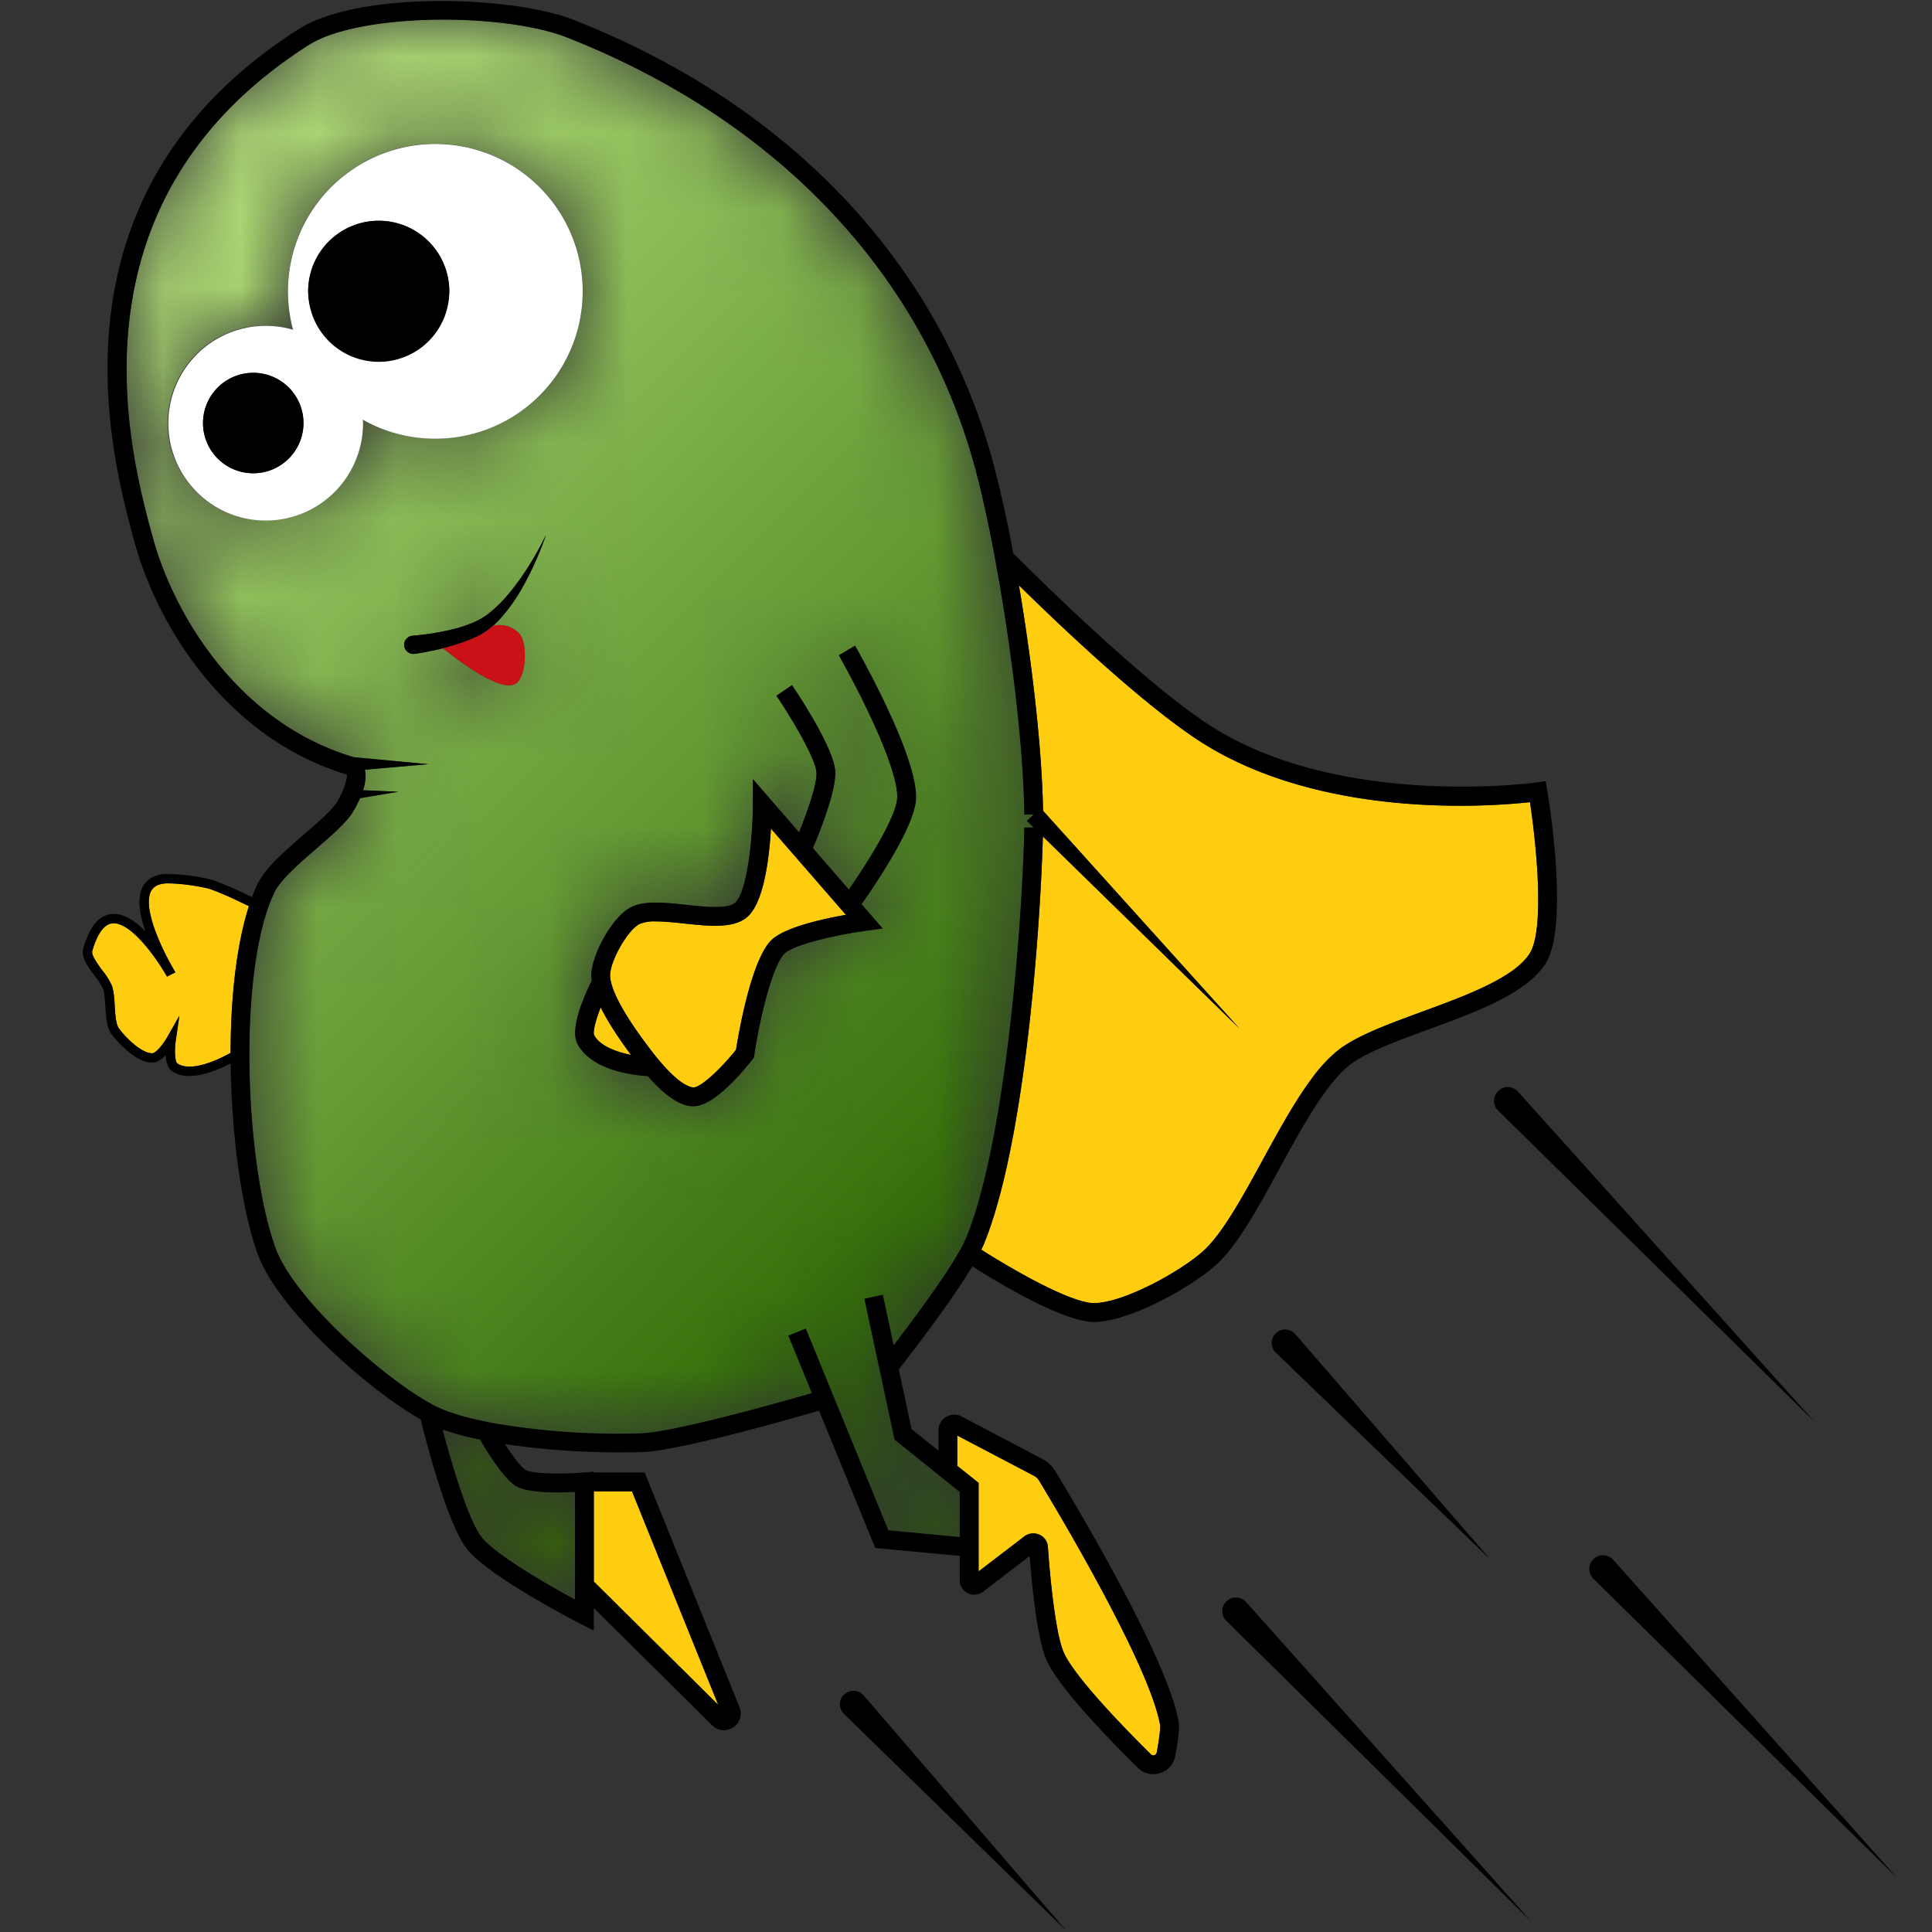 <svg width="25" height="25" xmlns="http://www.w3.org/2000/svg" xmlns:xlink="http://www.w3.org/1999/xlink">
  <rect width="100%" height="100%" fill="#333333" stroke="none"/>
  <defs>
    <path d="M9.535 11.47l.274.315-.223.03c-.361.05-.925.174-1.048.295-.166.165-.328.893-.391 1.313l-.005.031-.02.026c-.108.138-.483.593-.75.604H7.36c-.169 0-.362-.128-.589-.389-.216-.013-.73-.081-.91-.415-.105-.194.086-.625.182-.818a.593.593 0 0 1-.005-.076c.005-.259.271-.755.514-.877.175-.089.436-.06.713-.03.245.025.523.055.628-.024.16-.119.235-.833.237-1.278v-.325l.598.688c.113-.28.236-.64.224-.778-.017-.19-.327-.708-.518-.989l.202-.137c.054.08.53.788.559 1.104.021.246-.202.8-.289 1.005l.465.535c.227-.326.612-.93.626-1.182.018-.33-.379-1.172-.723-1.792-.02-.037-.03-.056-.032-.057l.21-.124.036.064c.182.328.778 1.441.752 1.923-.02.36-.525 1.104-.704 1.358zM5.202 7.271a2.327 2.327 0 0 1-.364.529l-.073.07a.348.348 0 0 1 .343.101c.11.121.089.568-.052.648-.206.115-.783-.337-.937-.461a3.77 3.77 0 0 1-.368.073.12.12 0 0 1-.135-.108.12.12 0 0 1 .109-.127 3.36 3.36 0 0 0 .482-.074c.097-.024.194-.05.282-.088a.895.895 0 0 0 .246-.146c.154-.125.284-.286.402-.456.117-.17.223-.35.315-.54a4.246 4.246 0 0 1-.25.58zm-3.376-.768a1.26 1.26 0 1 1 .352-2.467A1.908 1.908 0 1 1 3.082 5.2l.002.045c0 .694-.564 1.258-1.258 1.258zm9.815 3.975h.122l-.088-.085.088-.084h-.122c-.008-.815-.156-2.111-.377-3.3a14.459 14.459 0 0 0-.274-1.235C10.293 3.276 8.42 1.314 5.72.253c-.814-.32-2.68-.321-3.34.1C-.817 2.392.069 5.646.36 6.715c.284 1.047 1.138 2.422 2.606 2.853l.963.091-.82.071a.524.524 0 0 1-.026.266l.458.02-.496.083c-.041.096-.09.18-.121.222-.098.132-.267.278-.445.432-.218.19-.466.404-.543.567-.025.054-.05.116-.077.19-.157.442-.244 1.111-.245 1.882-.002.962.13 1.952.336 2.524.24.666 1.406 1.694 2.044 2.036.162.086.4.16.706.22l-.023.121.002-.002.023-.117c.654.129 1.487.164 1.984.144.446-.02 1.783-.398 2.206-.52l-.304-.744.226-.092 1.068 2.611.923.087v-.584l-.843-.676-.39-1.823.238-.051.14.653c.271-.353.682-.906.87-1.252.026-.047.05-.095.068-.139.48-1.16.713-3.778.752-5.254l.001-.055z" id="a"/>
    <linearGradient x1="18.978%" y1="0%" x2="79.193%" y2="93.755%" id="b">
      <stop stop-color="#B8E27F" offset="0%"/>
      <stop stop-color="#2A6700" offset="100%"/>
    </linearGradient>
    <path d="M.05.016c.117.448.331 1.171.506 1.395.172.218.82.597 1.206.806V.824c-.213.01-.593.015-.75-.068C.848.666.629.312.535.148A3.611 3.611 0 0 1 .05.016" id="d"/>
  </defs>
  <g fill="none" fill-rule="evenodd">
    <path d="M20.874 20.183a.175.175 0 0 0-.251-.01l-.003.004a.174.174 0 0 0-.002.251l3.931 3.873-3.675-4.118M19.39 14.114l-.003.004a.175.175 0 0 0-.003.251l4.1 4.033-3.843-4.278a.175.175 0 0 0-.25-.01" fill="#000"/>
    <path d="M16.039 13.31l-2.544-2.486c-.038 1.312-.244 4.02-.769 5.287-.008.02-.02.04-.029.06.37.235 1.15.691 1.46.691.387-.001 1.159-.429 1.438-.697.242-.234.499-.705.747-1.16.2-.367.408-.746.623-1.037.129-.174.248-.302.365-.39.242-.182.642-.329 1.064-.484.566-.207 1.207-.442 1.403-.761.195-.32.08-1.426.001-1.953-.534.059-2.703.22-4.266-.784-.744-.478-1.84-1.523-2.347-2.022.181 1.07.3 2.175.312 2.917l2.542 2.819" fill="#FECD0F"/>
    <path d="M15.873 20.72l-.003.003a.174.174 0 0 0-.002.25l3.946 3.892-3.69-4.135a.175.175 0 0 0-.251-.01M16.632 17.204a.174.174 0 0 0-.122.3l2.772 2.672-2.519-2.91a.172.172 0 0 0-.131-.062" fill="#000"/>
    <path d="M12.663 20.023v.311l.592-.453a.192.192 0 0 1 .188-.025.187.187 0 0 1 .116.148c.02.308.093 1.138.21 1.388.11.236.51.7 1.124 1.309a.042.042 0 0 0 .046.01.043.043 0 0 0 .03-.038c.027-.142.05-.311.042-.355-.141-.783-1.33-2.771-1.567-3.162a.162.162 0 0 0-.064-.059l-.993-.522v.393l.276.22v.835" fill="#FECD0F"/>
    <path d="M10.925 21.926h-.002a.175.175 0 0 0-.002.252l2.88 2.809-2.624-3.047a.175.175 0 0 0-.252-.014" fill="#000"/>
    <g transform="translate(1.613 .23)">
      <mask id="c" fill="#fff">
        <use xlink:href="#a"/>
      </mask>
      <path d="M9.535 11.47l.274.315-.223.03c-.361.05-.925.174-1.048.295-.166.165-.328.893-.391 1.313l-.005.031-.02.026c-.108.138-.483.593-.75.604H7.36c-.169 0-.362-.128-.589-.389-.216-.013-.73-.081-.91-.415-.105-.194.086-.625.182-.818a.593.593 0 0 1-.005-.076c.005-.259.271-.755.514-.877.175-.089.436-.06.713-.03.245.025.523.055.628-.024.16-.119.235-.833.237-1.278v-.325l.598.688c.113-.28.236-.64.224-.778-.017-.19-.327-.708-.518-.989l.202-.137c.054.08.53.788.559 1.104.021.246-.202.8-.289 1.005l.465.535c.227-.326.612-.93.626-1.182.018-.33-.379-1.172-.723-1.792-.02-.037-.03-.056-.032-.057l.21-.124.036.064c.182.328.778 1.441.752 1.923-.02.36-.525 1.104-.704 1.358zM5.202 7.271a2.327 2.327 0 0 1-.364.529l-.073.07a.348.348 0 0 1 .343.101c.11.121.089.568-.052.648-.206.115-.783-.337-.937-.461a3.77 3.77 0 0 1-.368.073.12.12 0 0 1-.135-.108.12.12 0 0 1 .109-.127 3.36 3.36 0 0 0 .482-.074c.097-.024.194-.05.282-.088a.895.895 0 0 0 .246-.146c.154-.125.284-.286.402-.456.117-.17.223-.35.315-.54a4.246 4.246 0 0 1-.25.58zm-3.376-.768a1.26 1.26 0 1 1 .352-2.467A1.908 1.908 0 1 1 3.082 5.2l.002.045c0 .694-.564 1.258-1.258 1.258zm9.815 3.975h.122l-.088-.085.088-.084h-.122c-.008-.815-.156-2.111-.377-3.3a14.459 14.459 0 0 0-.274-1.235C10.293 3.276 8.42 1.314 5.72.253c-.814-.32-2.68-.321-3.34.1C-.817 2.392.069 5.646.36 6.715c.284 1.047 1.138 2.422 2.606 2.853l.963.091-.82.071a.524.524 0 0 1-.026.266l.458.02-.496.083c-.041.096-.09.18-.121.222-.098.132-.267.278-.445.432-.218.19-.466.404-.543.567-.025.054-.05.116-.077.19-.157.442-.244 1.111-.245 1.882-.002.962.13 1.952.336 2.524.24.666 1.406 1.694 2.044 2.036.162.086.4.16.706.22l-.023.121.002-.002.023-.117c.654.129 1.487.164 1.984.144.446-.02 1.783-.398 2.206-.52l-.304-.744.226-.092 1.068 2.611.923.087v-.584l-.843-.676-.39-1.823.238-.051.14.653c.271-.353.682-.906.87-1.252.026-.047.05-.095.068-.139.48-1.16.713-3.778.752-5.254l.001-.055z" fill="url(#b)" mask="url(#c)"/>
    </g>
    <g transform="translate(5.678 18.482)">
      <mask id="e" fill="#fff">
        <use xlink:href="#d"/>
      </mask>
      <path d="M.05.016c.117.448.331 1.171.506 1.395.172.218.82.597 1.206.806V.824c-.213.01-.593.015-.75-.068C.848.666.629.312.535.148A3.611 3.611 0 0 1 .05.016" fill="#356C00" mask="url(#e)"/>
    </g>
    <path d="M9.652 11.88c-.183.136-.483.104-.8.07-.123-.013-.254-.027-.366-.027a.5.5 0 0 0-.211.034c-.15.075-.377.47-.38.661 0 .027.003.055.01.082v.002c.066.298.425.766.543.92.023.03.051.066.085.104.273.325.407.344.443.345.1-.004.36-.25.548-.487.034-.214.196-1.159.456-1.417.169-.167.664-.276.967-.329l-.971-1.116c-.023.39-.095.987-.324 1.158M8.178 19.298h-.494v1.167l1.61 1.596-1.116-2.763M7.688 13.395c.076.136.28.216.495.257a4.156 4.156 0 0 1-.408-.618c-.067.17-.106.317-.087.361" fill="#FECD0F"/>
    <path d="M3.987 3.77a.912.912 0 1 1 1.827 0 .914.914 0 0 1-1.827 0zm-.71 2.354a.65.65 0 1 1 0-1.3.65.65 0 0 1 0 1.3zm2.355-.447a1.907 1.907 0 1 0-1.84-1.41 1.26 1.26 0 1 0 .906 1.208c0-.015-.002-.03-.003-.044a1.9 1.9 0 0 0 .937.246z" fill="#FFF"/>
    <path d="M6.349 7.918a.895.895 0 0 1-.246.146 1.768 1.768 0 0 1-.283.088 3.36 3.36 0 0 1-.482.074.12.12 0 0 0-.108.127.12.12 0 0 0 .135.108 3.77 3.77 0 0 0 .508-.11c.103-.033.207-.069.308-.118a.865.865 0 0 0 .197-.134c.026-.022.05-.046.073-.07.152-.159.266-.341.364-.528.098-.187.182-.38.25-.578a4.16 4.16 0 0 1-.314.54c-.118.169-.249.33-.402.455" fill="#000"/>
    <path d="M5.873 8.35a4.505 4.505 0 0 1-.14.038c.153.124.73.576.936.461.142-.08.162-.527.053-.647a.348.348 0 0 0-.344-.103.865.865 0 0 1-.197.134 2.158 2.158 0 0 1-.308.117" fill="#CA1117"/>
    <path d="M5.814 3.77a.913.913 0 1 0-1.826-.001.913.913 0 0 0 1.826 0M3.276 4.824a.65.65 0 1 0 .002 1.3.65.65 0 0 0-.002-1.3" fill="#000"/>
    <path d="M2.148 11.431c-.096.006-.159.037-.192.098-.102.187.074.63.273.983l.009.015.011.02c.015.023.02.035.02.035l-.108.055-.012-.022a.277.277 0 0 1-.018-.03l-.007-.011c-.197-.32-.48-.653-.676-.625-.131.018-.21.205-.254.358-.015.052.07.169.133.254a.846.846 0 0 1 .124.202c.021.063.027.152.033.246.007.112.015.239.051.292.077.111.29.328.433.328h.003c.044 0 .135-.108.19-.205l.16-.281-.047.32c-.02.133-.009.277.021.298.167.113.5-.03.689-.137v-.003c.001-.76.086-1.427.237-1.895a4.606 4.606 0 0 0-.514-.225 2.393 2.393 0 0 0-.56-.07" fill="#FECD0F"/>
    <path d="M12.434 16.156c-.189.346-.6.899-.87 1.252l-.14-.653-.238.051.39 1.823.843.676v.584l-.924-.087-1.068-2.61-.225.091.304.744c-.423.122-1.76.5-2.206.52a9.532 9.532 0 0 1-1.985-.144l-.023.118-.002.002.024-.122c-.307-.06-.544-.134-.707-.22-.638-.342-1.803-1.37-2.043-2.036-.207-.572-.339-1.562-.337-2.524.002-.77.089-1.44.245-1.883.027-.073.052-.135.078-.189.077-.163.324-.378.542-.567.179-.154.347-.3.445-.432.031-.042.08-.126.122-.222l.495-.083-.457-.02a.524.524 0 0 0 .026-.265l.82-.072-.963-.09C3.11 9.365 2.258 7.99 1.974 6.943 1.683 5.875.797 2.621 3.992.584 4.653.162 6.518.163 7.332.483c2.702 1.062 4.575 3.023 5.272 5.521.09.326.185.753.274 1.235.22 1.189.369 2.485.376 3.301l.122-.001-.088.084.088.085h-.122v.055c-.04 1.476-.272 4.093-.752 5.254a1.439 1.439 0 0 1-.068.139zm-.047 2.42l.993.521a.162.162 0 0 1 .064.06c.237.39 1.426 2.378 1.567 3.16.008.045-.015.214-.042.356a.043.043 0 0 1-.03.038.042.042 0 0 1-.046-.01c-.615-.608-1.014-1.073-1.124-1.309-.117-.25-.19-1.08-.21-1.388a.187.187 0 0 0-.116-.148.192.192 0 0 0-.188.025l-.592.453v-1.146l-.276-.22v-.393zm-5.697.661c.157.084.537.08.75.069v1.392c-.386-.209-1.034-.587-1.206-.805-.175-.224-.389-.947-.506-1.395.137.05.3.093.485.131.094.164.313.52.477.608zm-3.706-5.616v.003c-.19.106-.522.25-.689.137-.03-.02-.04-.165-.02-.298l.047-.32-.16.281c-.056.097-.147.204-.191.205h-.003c-.143 0-.356-.217-.433-.328-.036-.053-.044-.18-.051-.292a1.054 1.054 0 0 0-.033-.246.846.846 0 0 0-.124-.202c-.063-.085-.148-.202-.133-.254.043-.153.123-.34.254-.358.197-.028.48.305.676.625l.007.011a.277.277 0 0 0 .018.03l.012.022.109-.055-.02-.035-.012-.02-.009-.015c-.199-.352-.375-.796-.273-.983.033-.06.096-.092.192-.098.14-.006.425.033.56.07.113.031.399.17.513.225-.151.468-.236 1.135-.237 1.895zm12.548-4.025c1.563 1.004 3.732.843 4.266.784.08.527.194 1.633-.001 1.953-.196.319-.837.554-1.403.761-.422.155-.822.302-1.064.484a1.916 1.916 0 0 0-.365.39c-.215.291-.422.67-.623 1.037-.248.455-.505.926-.747 1.16-.28.268-1.051.696-1.438.697-.31 0-1.09-.456-1.46-.692l.03-.06c.524-1.266.73-3.974.768-5.286l2.544 2.486-2.542-2.819c-.011-.742-.13-1.847-.312-2.917.506.499 1.603 1.544 2.347 2.022zm-7.848 9.702h.494l1.116 2.763-1.61-1.596v-1.167zm6.473-2.192c.464-.002 1.294-.465 1.607-.765.27-.26.523-.726.792-1.219.196-.36.4-.732.605-1.01.115-.154.218-.266.316-.34.213-.16.596-.3 1.001-.449.633-.232 1.287-.472 1.526-.863.297-.484.046-2.057.017-2.235l-.02-.117-.118.017c-.025.003-2.54.345-4.22-.734-.886-.569-2.343-2.023-2.553-2.234a14.6 14.6 0 0 0-.272-1.218C12.12 3.365 10.196 1.347 7.421.256c-.785-.309-2.775-.379-3.56.123-3.346 2.134-2.425 5.517-2.122 6.63.299 1.101 1.199 2.547 2.75 3.014.008.065-.063.267-.147.382-.082.11-.241.248-.41.393-.247.215-.504.437-.603.647a2.33 2.33 0 0 0-.068.165 4.476 4.476 0 0 0-.521-.226 2.482 2.482 0 0 0-.599-.074c-.14.008-.237.062-.291.16-.08.145-.044.365.032.582-.141-.142-.299-.245-.45-.223-.158.021-.277.171-.355.444-.032.11.061.237.152.36a.801.801 0 0 1 .107.169c.016.048.021.133.027.215.008.133.017.271.072.353.056.081.316.386.537.38.062 0 .121-.044.171-.096.006.085.027.17.084.208a.39.39 0 0 0 .225.061c.185 0 .394-.09.533-.162.01.943.144 1.898.35 2.466.256.712 1.415 1.75 2.109 2.14.062.254.34 1.345.598 1.676.272.346 1.343.904 1.464.966l.178.091v-.292l1.531 1.517a.216.216 0 0 0 .272.028.215.215 0 0 0 .082-.263l-1.227-3.036h-.658v-.01l-.132.01c-.248.02-.645.023-.747-.031-.058-.032-.166-.173-.271-.336a10.304 10.304 0 0 0 1.776.103c.487-.02 1.888-.42 2.289-.536l.727 1.777 1.093.102v.316c0 .072.04.136.105.168.064.031.14.023.197-.02l.603-.462c.022.295.09 1.073.224 1.36.157.335.725.935 1.173 1.378a.285.285 0 0 0 .3.068.281.281 0 0 0 .188-.231c.015-.074.062-.325.042-.435-.145-.805-1.26-2.687-1.6-3.245a.408.408 0 0 0-.157-.148l-1.053-.554a.204.204 0 0 0-.297.182v.262l-.348-.279-.166-.773c.273-.35.709-.925.952-1.334.314.2 1.171.72 1.575.72z" fill="#000"/>
    <path d="M9.98 12.167c-.26.258-.422 1.203-.456 1.417-.188.236-.447.483-.548.487-.036-.001-.17-.02-.443-.345a2.035 2.035 0 0 1-.085-.105c-.118-.153-.477-.62-.543-.919V12.7a.346.346 0 0 1-.01-.082c.003-.19.23-.586.38-.661a.5.5 0 0 1 .211-.034c.112 0 .243.014.366.027.317.034.617.066.8-.07.23-.171.301-.769.324-1.158l.97 1.116c-.302.053-.797.162-.966.329zm-2.292 1.228c-.018-.044.019-.192.084-.36.102.208.254.43.393.617-.207-.041-.404-.121-.477-.257zm3.377-5.04l-.21.124.031.057c.345.62.741 1.461.723 1.793-.014.251-.399.855-.625 1.182l-.465-.536c.087-.205.31-.759.288-1.005-.029-.316-.504-1.024-.559-1.104l-.201.137c.19.281.5.798.518.989.012.137-.112.497-.225.778l-.597-.688-.001.325c-.001.445-.077 1.16-.236 1.278-.106.08-.383.05-.628.023-.277-.03-.538-.057-.713.031-.243.122-.51.619-.514.877 0 .026.002.051.005.076-.096.193-.288.624-.183.818.18.334.695.402.91.415.228.26.42.39.59.39h.013c.267-.012.641-.466.75-.605l.02-.026.004-.031c.063-.42.225-1.148.392-1.313.122-.121.686-.245 1.047-.295l.223-.03-.274-.315c.18-.254.684-.999.705-1.358.025-.481-.57-1.595-.753-1.922l-.035-.065z" fill="#000"/>
  </g>
</svg>
